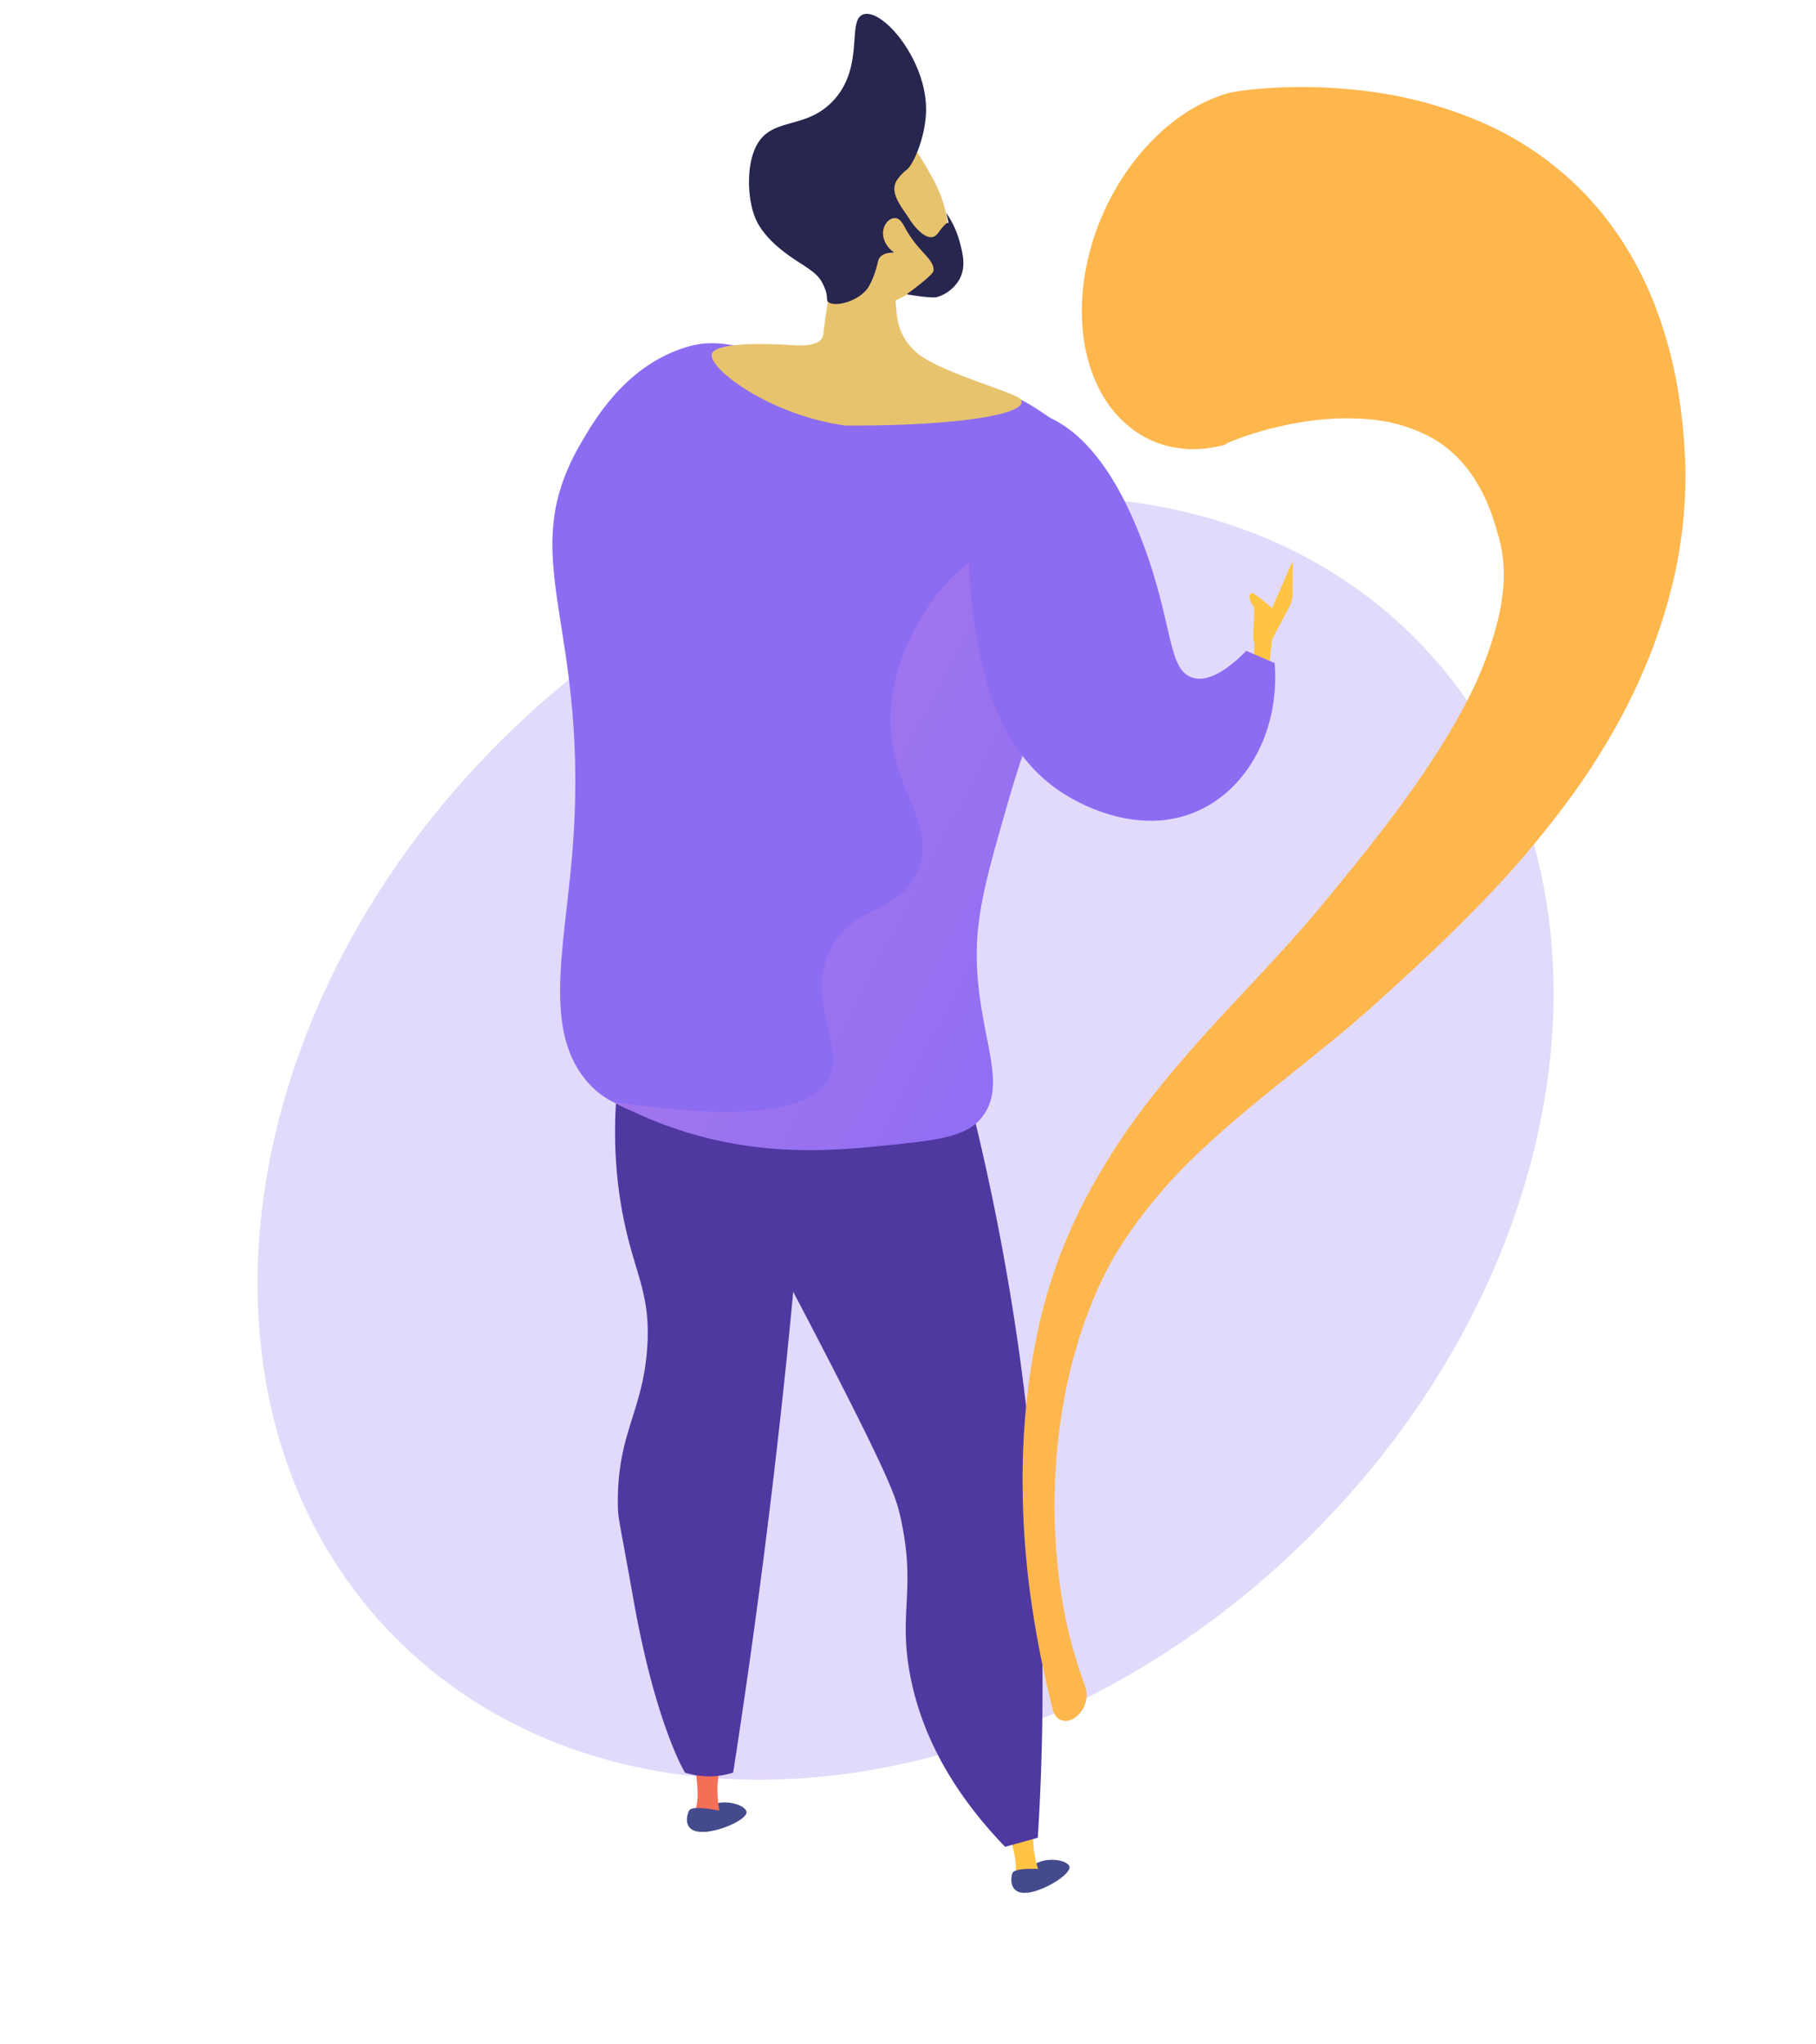 <svg xmlns="http://www.w3.org/2000/svg" xmlns:xlink="http://www.w3.org/1999/xlink" width="278.393" height="313.292" viewBox="0 0 278.393 313.292">
  <defs>
    <linearGradient id="linear-gradient" x1="273.921" y1="96.055" x2="274.973" y2="97.504" gradientUnits="objectBoundingBox">
      <stop offset="0" stop-color="#444b8c"/>
      <stop offset="0.996" stop-color="#26264f"/>
    </linearGradient>
    <linearGradient id="linear-gradient-2" x1="387.379" y1="26.402" x2="387.379" y2="24.987" gradientUnits="objectBoundingBox">
      <stop offset="0" stop-color="#ffc444"/>
      <stop offset="0.996" stop-color="#f36f56"/>
    </linearGradient>
    <linearGradient id="linear-gradient-3" x1="347.455" y1="118.102" x2="348.787" y2="119.89" xlink:href="#linear-gradient"/>
    <linearGradient id="linear-gradient-4" x1="299.203" y1="-0.515" x2="300.297" y2="0.793" xlink:href="#linear-gradient"/>
    <linearGradient id="linear-gradient-5" x1="314.542" y1="-27.68" x2="314.542" y2="-29.044" xlink:href="#linear-gradient-2"/>
    <linearGradient id="linear-gradient-6" x1="372.412" y1="-1.298" x2="373.772" y2="0.479" xlink:href="#linear-gradient"/>
    <linearGradient id="linear-gradient-7" x1="-15.561" y1="0.168" x2="-16.25" y2="1.411" xlink:href="#linear-gradient-2"/>
    <linearGradient id="linear-gradient-8" x1="55.77" y1="-10.725" x2="56.951" y2="-9.177" gradientUnits="objectBoundingBox">
      <stop offset="0" stop-color="#e8c36e"/>
      <stop offset="0.996" stop-color="#f36f56"/>
      <stop offset="1" stop-color="#f36f56"/>
    </linearGradient>
    <linearGradient id="linear-gradient-9" x1="0.238" y1="0.253" x2="0.991" y2="0.79" gradientUnits="objectBoundingBox">
      <stop offset="0.004" stop-color="#e38ddd"/>
      <stop offset="1" stop-color="#9571f6"/>
    </linearGradient>
  </defs>
  <g id="Grupo_131946" data-name="Grupo 131946" transform="translate(8841.288 6432.782)">
    <g id="Grupo_131945" data-name="Grupo 131945" transform="translate(-9030 -11953.629)">
      <g id="Grupo_130816" data-name="Grupo 130816" transform="translate(475 5670.449) rotate(131)">
        <g id="Grupo_80729" data-name="Grupo 80729" transform="matrix(-0.07, 0.998, -0.998, -0.07, 230.237, 16.451)">
          <path id="Trazado_138936" data-name="Trazado 138936" d="M86.906-.45c48-.249,86.652,48.515,86.339,108.916S133.769,218.034,85.773,218.283-.879,169.768-.567,109.367,38.909-.2,86.906-.45Z" transform="translate(0 0)" fill="#8c6df2" opacity="0.25"/>
        </g>
      </g>
      <g id="Grupo_130817" data-name="Grupo 130817" transform="translate(273.39 5522.972)">
        <path id="Trazado_138084" data-name="Trazado 138084" d="M2871.653,1529.071c-.212-1.156-3.981-2.2-5.848-.654-.927.768-1.565,2.326-1.029,3.029.195.256-.6.706.162.715C2867.477,1532.19,2871.863,1530.219,2871.653,1529.071Z" transform="translate(-2841.895 -1253.544)" fill="url(#linear-gradient)"/>
        <path id="Trazado_138085" data-name="Trazado 138085" d="M2867.214,1527.069l-3.911.193c1.355-2.438-.273-9.069-.273-9.069l4.223.123s-.1,1.925-.362,4.785A17.918,17.918,0,0,0,2867.214,1527.069Z" transform="translate(-2841.578 -1251.536)" fill="url(#linear-gradient-2)"/>
        <path id="Trazado_138086" data-name="Trazado 138086" d="M2867.517,1529.251s-4.667-1.064-5.173-.149-.9,3.37,2.064,3.291S2867.78,1530.028,2867.517,1529.251Z" transform="translate(-2841.366 -1253.776)" fill="url(#linear-gradient-3)"/>
        <path id="Trazado_138087" data-name="Trazado 138087" d="M2933.951,1539.827c-.373-1.114-4.254-1.627-5.883.163-.809.89-1.221,2.52-.591,3.142.23.226-.5.782.262.685C2930.257,1543.494,2934.322,1540.935,2933.951,1539.827Z" transform="translate(-2854.692 -1255.921)" fill="url(#linear-gradient-4)"/>
        <path id="Trazado_138088" data-name="Trazado 138088" d="M2928.534,1539.123l-3.842.746c.987-2.605-1.586-8.936-1.586-8.936l4.2-.478s.176,1.919.335,4.785A17.917,17.917,0,0,0,2928.534,1539.123Z" transform="translate(-2853.861 -1254.143)" fill="url(#linear-gradient-5)"/>
        <path id="Trazado_138089" data-name="Trazado 138089" d="M2929.827,1540.646s-4.772-.407-5.142.571-.412,3.46,2.51,2.971S2930.2,1541.379,2929.827,1540.646Z" transform="translate(-2854.148 -1256.293)" fill="url(#linear-gradient-6)"/>
        <path id="Trazado_138090" data-name="Trazado 138090" d="M2878.917,1370.8q-1.569,26.562-4.485,55.178c-2.287,22.076-5.064,43.171-8.179,63.218a12.171,12.171,0,0,1-7.388,0s-4.489-7.277-7.916-26.618c-2.2-12.41-2.35-12.253-2.375-14.419-.124-10.921,3.748-14.083,4.485-23.845.683-9.032-2.222-11.737-3.957-21.9-1.335-7.818-1.835-19.213,2.374-34.1Z" transform="translate(-2838.536 -1219.661)" fill="#5038a1"/>
        <path id="Trazado_138091" data-name="Trazado 138091" d="M2902.906,1370.769a368.88,368.88,0,0,1,14.776,128.932l-5.014,1.386c-9.717-10.061-13.185-19.31-14.511-26.063-1.961-9.991.994-13.379-1.583-24.678-.593-2.6-1.426-5.39-11.081-24.122-9.215-17.878-11.1-20.475-12.664-26.9a58.2,58.2,0,0,1-.792-22.736Z" transform="translate(-2843.264 -1220.185)" fill="#5038a1"/>
        <path id="Trazado_138092" data-name="Trazado 138092" d="M2973.376,1302.52l.494-4.5,2.622-4.948a4.665,4.665,0,0,0,.544-2.184v-4.913l-3.167,7.247a23.834,23.834,0,0,0-2.869-2.253c-.791-.391-.692,1.176-.1,1.763s-.3,5.385.3,5.875l-.2,2.938Z" transform="translate(-2863.537 -1202.152)" fill="url(#linear-gradient-7)"/>
        <path id="Trazado_138093" data-name="Trazado 138093" d="M2920.772,1264.821c-2.462-5.959-7.747-9.386-10.488-11.163-6.484-4.2-10.635-3.437-25.527-5.679-19.846-2.989-22.221-5.82-28.891-3.526-8.761,3.015-13.338,10.886-15.434,14.493-10.573,18.184,1.788,27.426-1.385,63.65-1.3,14.793-4.619,27.648,3.364,35.252,1.681,1.6,3.561,2.438,7.322,4.112,14.914,6.641,28.285,5.5,36.411,4.7,8.94-.876,13.459-1.378,15.831-4.5,3.787-4.994-.112-11.341-.792-22.326-.489-7.887,1.323-14.136,4.947-26.635C2914.552,1284.138,2925.489,1276.238,2920.772,1264.821Z" transform="translate(-2836.065 -1193.145)" fill="#8c6df2"/>
        <g id="Grupo_130813" data-name="Grupo 130813" transform="translate(24.418 0)">
          <g id="Grupo_130812" data-name="Grupo 130812">
            <path id="Trazado_138094" data-name="Trazado 138094" d="M2902.5,1221.336c1.543-5.442-1.155-10.482-1.75-11.568-2.49-4.547-3.128-5.167-4.316-5.955l-1.651-1.008s-.1-.038-.2-.074a19.3,19.3,0,0,0-5.4-.327c-2.337.494-4.826,9.919-4.116,23.245q-.146.762-.281,1.536-.553,3.157-.887,6.184c-.216,1.929-2.98,1.885-4.937,1.761-7.944-.5-11.831.168-12.169,1.339-.633,2.194,8.789,9.368,20.424,10.981,15.615.115,28.317-1.53,26.952-3.964-.606-1.08-12.7-4.209-16.107-7.31-3.115-2.84-2.862-5.771-3.118-7.87C2895.884,1227.821,2901.36,1225.345,2902.5,1221.336Z" transform="translate(-2866.758 -1184.366)" fill="url(#linear-gradient-8)"/>
            <path id="Trazado_138095" data-name="Trazado 138095" d="M2901.1,1194.166c-.014,4.128-1.979,8.537-2.981,9.246a6.92,6.92,0,0,0-1.511,1.633,2.1,2.1,0,0,0-.237.488c-.914,2.6,3.266,5.663,2.459,6.828-.586.845-3.426-.285-3.764.445-.318.687,2.042,2.109,1.681,2.931-.273.621-1.726.053-2.642,1-.457.474-.322.85-.807,2.3a13.029,13.029,0,0,1-.952,2.214c-1.442,2.424-5.525,3.31-6.311,2.34-.218-.271-.031-.5-.254-1.406a7.208,7.208,0,0,0-.8-1.812c-.845-1.389-2.884-2.383-4.941-3.849-3.809-2.715-4.845-5.029-5.155-5.811-.111-.279-.18-.489-.229-.641-.99-3.043-1-7.512.388-10.261,2.315-4.605,7.539-2.419,11.813-6.981,4.934-5.263,2-12.458,4.673-13.253C2894.478,1178.7,2901.121,1186.533,2901.1,1194.166Z" transform="translate(-2868.229 -1179.512)" fill="#26264f"/>
            <path id="Trazado_138096" data-name="Trazado 138096" d="M2902.606,1219.844c-1.023-1.39-2.819-.084-2.83,1.715s1.751,3.669,3.459,3.314S2903.981,1221.715,2902.606,1219.844Z" transform="translate(-2873.509 -1187.965)" fill="#e8c36e"/>
          </g>
          <path id="Trazado_138097" data-name="Trazado 138097" d="M2902.291,1216.179l2.372,3.053s2.557,3.741,4.049,1.692c1.219-1.675,1.536-1.638,1.61-1.568.014.013.018.034.021.033.021-.006-.178-.834-.359-1.561a13.635,13.635,0,0,1,2.029,4.31c.512,1.9,1.061,3.938-.023,5.893a5.9,5.9,0,0,1-3.487,2.7s-.877.2-4.583-.446c0,0,4.05-2.908,4.112-3.6.168-1.879-2.466-2.894-4.42-6.746A15.319,15.319,0,0,1,2902.291,1216.179Z" transform="translate(-2874.023 -1187.31)" fill="#26264f"/>
        </g>
        <path id="Trazado_138098" data-name="Trazado 138098" d="M2880.793,1364.686c2.63-5.184-3.815-12.074.4-19.976,3.577-6.711,10.073-5.208,13.06-11.359,3.608-7.429-4.239-12.982-3.958-24.284.336-13.512,12.083-27.037,19-25.852,4.473.768,5.048,7.372,8.2,14.6a163.223,163.223,0,0,0-8.987,23.783c-3.624,12.5-5.435,18.748-4.947,26.635.68,10.985,4.578,17.332.792,22.326-2.371,3.127-6.89,3.628-15.831,4.5-8.125.8-21.5,1.941-36.41-4.7-1.888-.841-3.3-1.47-4.455-2.091C2870.946,1371.737,2878.706,1368.8,2880.793,1364.686Z" transform="translate(-2838.432 -1201.55)" opacity="0.3" fill="url(#linear-gradient-9)" style="mix-blend-mode: multiply;isolation: isolate"/>
        <path id="Trazado_138099" data-name="Trazado 138099" d="M2963.213,1295.392l-4.353-1.861c-2.453,2.482-5.581,4.9-8.212,4.113-3.922-1.168-2.941-8.31-7.718-20.857-5.411-14.217-11.55-17.871-14.643-19.192-1.728-.738-2.92-1.228-4.354-.882-6.6,1.6-8.776,18.607-6.925,31.335,1.042,7.171,3.087,21.233,14.742,27.907,1.656.948,10.769,6.167,19.788,2.056C2959.244,1314.5,2964.005,1305.49,2963.213,1295.392Z" transform="translate(-2852.485 -1195.906)" fill="#8c6df2"/>
      </g>
      <path id="Trazado_138100" data-name="Trazado 138100" d="M249.868,21.36a156.89,156.89,0,0,1-15.045,10.176,131.157,131.157,0,0,1-17,8.468,109.186,109.186,0,0,1-19.343,5.954A84.316,84.316,0,0,1,187.8,47.453c-.921.054-1.841.125-2.775.142-.466.013-.931.032-1.4.038h-1.41c-.947,0-1.858-.029-2.794-.045-.924-.045-1.857-.075-2.781-.144a103.044,103.044,0,0,1-21.32-3.937c-6.722-1.915-13.01-4.22-19.06-6.427-3.023-1.108-6-2.186-8.926-3.188-1.466-.507-2.916-.982-4.359-1.446-.719-.223-1.439-.454-2.153-.665l-2.213-.659c-6.164-1.829-12.187-3.532-18.117-4.9-2.962-.683-5.9-1.28-8.779-1.763q-2.162-.362-4.281-.635T83.258,23.4A55.059,55.059,0,0,0,68.491,24c-1.054.209-2.058.457-3.015.739-.48.139-.944.293-1.4.449l-.673.244c-.2.083-.405.159-.6.246a21.449,21.449,0,0,0-4.366,2.446c-.323.239-.638.482-.937.736L56.33,29.8c-.4.327-.762.668-1.146.994s-.707.676-1.064,1.007a25.258,25.258,0,0,0-3.4,4.129,19.158,19.158,0,0,0-2.116,4.247,17.3,17.3,0,0,0-.941,4.412,24.489,24.489,0,0,0,1.2,9.479,41.921,41.921,0,0,0,4.876,10,51.474,51.474,0,0,0,3.572,4.865c.646.782,1.314,1.546,1.984,2.266.334.357.674.7,1,1.015.162.155.323.306.468.429a2.53,2.53,0,0,0,.2.16c.025.015.061.045.071.041l.012,0s.015.011,0-.018l-.071-.116c7.978,10,3.31,22.731-10.428,28.434s-31.343,2.22-39.321-7.78L11,93.054l-.145-.215-.232-.36-.4-.645c-.25-.415-.474-.806-.691-1.194C9.1,89.866,8.7,89.116,8.32,88.372c-.758-1.486-1.444-2.951-2.081-4.419a80.539,80.539,0,0,1-3.227-8.88,64.255,64.255,0,0,1-2.8-18.588A49.042,49.042,0,0,1,4.154,37.02,49.691,49.691,0,0,1,9.49,27.647a54.69,54.69,0,0,1,7.568-8.441,67.38,67.38,0,0,1,9.287-7.079c.836-.515,1.664-1.039,2.511-1.533s1.7-.981,2.564-1.441l1.3-.684c.443-.231.836-.44,1.366-.7,1-.506,2.024-.986,3.065-1.444A69.487,69.487,0,0,1,50.467,2.014c.582-.13,1.172-.244,1.76-.36s1.144-.208,1.717-.3c1.146-.186,2.294-.356,3.443-.492C59.684.579,61.981.4,64.249.313A91.315,91.315,0,0,1,77.412.792,106.856,106.856,0,0,1,89.432,2.8a151.345,151.345,0,0,1,20.93,6.442c6.435,2.464,12.434,5.143,18.207,7.8l2.252,1.04c.773.357,1.518.722,2.275,1.084,1.487.73,2.957,1.464,4.38,2.2,2.863,1.478,5.6,2.968,8.309,4.415,5.4,2.9,10.611,5.687,15.978,8.048a78.174,78.174,0,0,0,16.719,5.412c.727.148,1.461.26,2.2.391l1.108.159.556.081c.184.024.366.038.549.058l1.1.111c.369.032.741.052,1.113.079.742.063,1.5.076,2.25.108s1.517.022,2.28.023c.764-.023,1.531-.014,2.3-.062l1.156-.054c.386-.02.772-.054,1.158-.082.773-.052,1.545-.134,2.318-.216s1.544-.19,2.32-.283,1.543-.232,2.316-.349c.765-.144,1.535-.279,2.3-.431s1.531-.309,2.288-.489q2.284-.514,4.519-1.162c.746-.212,1.492-.427,2.227-.663l1.107-.348,1.091-.374a89.748,89.748,0,0,0,16.395-7.484,71.857,71.857,0,0,0,13.541-10.1,4.3,4.3,0,0,1,4.763-.48c1.509.821,1.822,2.368.7,3.455a2.828,2.828,0,0,1-.253.218Z" transform="translate(467.419 5561.247) rotate(113)" fill="#fdb74d"/>
    </g>
  </g>
</svg>
